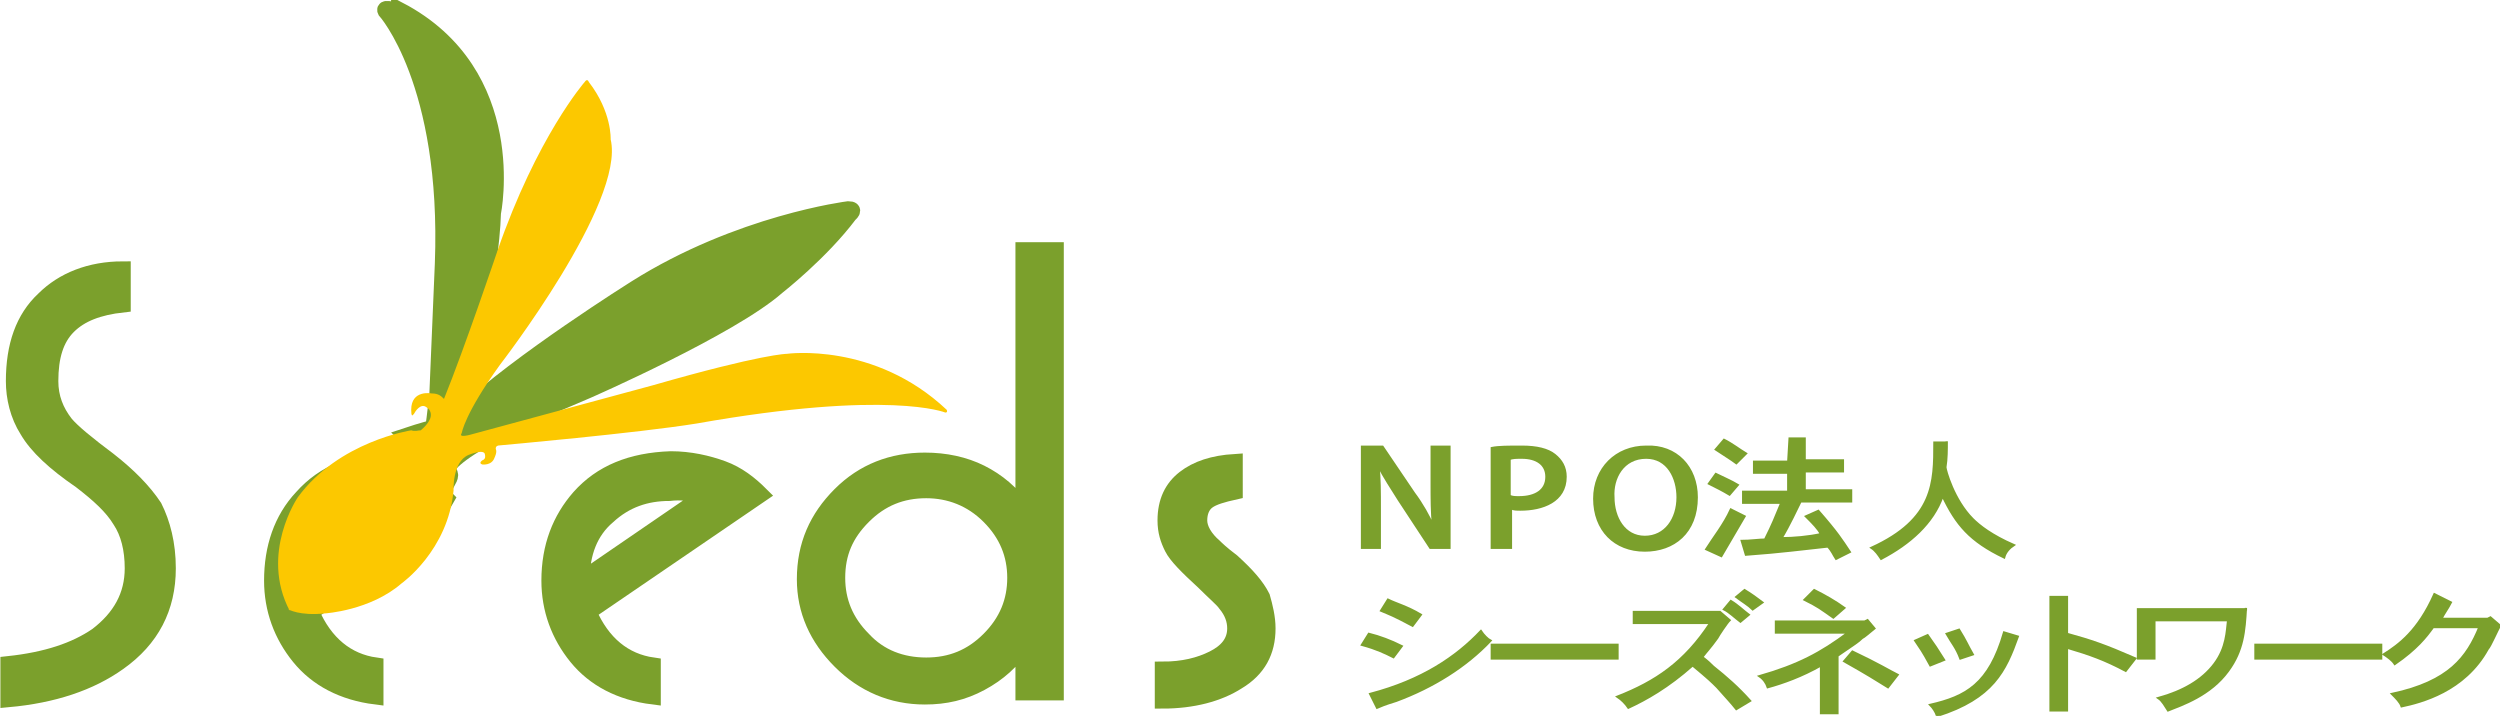 <?xml version="1.0" encoding="utf-8"?>
<!-- Generator: Adobe Illustrator 27.4.0, SVG Export Plug-In . SVG Version: 6.00 Build 0)  -->
<svg version="1.1" id="レイヤー_1" xmlns="http://www.w3.org/2000/svg" xmlns:xlink="http://www.w3.org/1999/xlink" x="0px"
	 y="0px" viewBox="0 0 183 52.4" style="enable-background:new 0 0 183 52.4;" xml:space="preserve">
<style type="text/css">
	.st0{fill-rule:evenodd;clip-rule:evenodd;fill:#7BA02C;stroke:#7BA02C;stroke-width:1.14;}
	.st1{fill:#7BA02C;stroke:#7BA02C;stroke-width:1.14;}
	.st2{fill-rule:evenodd;clip-rule:evenodd;fill:#FCC800;}
	.st3{fill:#7BA02C;stroke:#7BA02C;stroke-width:0.168;}
</style>
<path class="st0" d="M28.2,0.8c0,0,4.7,5.2,4.2,18.5l-0.4,9.5c0,0-0.2,1.9-0.3,2.5c0,0-0.8,0.2-2,0.6l3,2.9c0,0-1.7-1.2,10.3-6.2
	c0,0,10.5-4.6,13.9-7.6c0,0,3.2-2.5,5.3-5.3c0,0,0.5-0.4-0.1-0.4c0,0-8,1-15.6,5.8c0,0-8.6,5.4-12.6,9.2c0,0,2.1-10.5,2.2-14.7
	c0,0,2.1-10.2-6.9-14.9C29.2,0.9,28,0.4,28.2,0.8L28.2,0.8z"/>
<path class="st1" d="M12.3,41.6c0,2.9-1.2,5.2-3.6,6.9c-2.1,1.5-4.8,2.4-8.1,2.7v-2.6c2.8-0.3,4.9-1,6.5-2.1
	c1.7-1.3,2.6-2.9,2.6-4.9c0-1.4-0.3-2.6-0.9-3.5c-0.6-1-1.6-1.9-2.9-2.9c-1.9-1.3-3.2-2.5-3.9-3.7C1.3,30.4,1,29.1,1,27.9
	c0-2.6,0.7-4.6,2.2-6c1.4-1.4,3.4-2.2,5.8-2.2v2.6c-1.8,0.2-3.1,0.7-4,1.6c-0.9,0.9-1.3,2.2-1.3,4c0,1.2,0.4,2.2,1.1,3.1
	c0.5,0.6,1.6,1.5,3.2,2.7c1.4,1.1,2.5,2.2,3.3,3.4C11.9,38.3,12.3,39.8,12.3,41.6z"/>
<path class="st1" d="M31.2,36.3l-8.9,6.1c0-1.9,0.6-3.5,1.9-4.6c1.3-1.2,2.8-1.7,4.5-1.7C29.5,36,30.3,36.1,31.2,36.3L31.2,36.3z
	 M22.1,36.4c-1.5,1.6-2.2,3.7-2.2,6.1c0,2.1,0.7,4,2,5.6c1.3,1.6,3.2,2.6,5.6,2.9v-2.3c-2.1-0.3-3.7-1.6-4.7-3.9l8.4-5.7l1.5-2.6
	c-0.8-0.8,1-1.7-0.1-2.1c-1.1-0.4-2.4-0.7-3.8-0.7C25.9,33.7,23.7,34.6,22.1,36.4L22.1,36.4z"/>
<path class="st1" d="M51.5,36.3l-8.9,6.1c0-1.9,0.6-3.5,1.9-4.6c1.3-1.2,2.8-1.7,4.5-1.7C49.8,36,50.6,36.1,51.5,36.3z M42.4,36.4
	C41,38,40.2,40,40.2,42.5c0,2.1,0.7,4,2,5.6c1.3,1.6,3.2,2.6,5.6,2.9v-2.3c-2.1-0.3-3.7-1.6-4.7-3.9l12.6-8.6
	c-0.8-0.8-1.7-1.5-2.8-1.9c-1.1-0.4-2.4-0.7-3.8-0.7C46.2,33.7,44,34.6,42.4,36.4L42.4,36.4z"/>
<path class="st1" d="M63.2,46.8c-1.3-1.3-1.9-2.8-1.9-4.5c0-1.8,0.6-3.2,1.9-4.5c1.3-1.3,2.8-1.9,4.6-1.9c1.7,0,3.3,0.6,4.6,1.9
	c1.3,1.3,1.9,2.8,1.9,4.5s-0.6,3.2-1.9,4.5c-1.3,1.3-2.8,1.9-4.6,1.9C66,48.7,64.4,48.1,63.2,46.8z M61.5,48.4
	c1.7,1.7,3.8,2.6,6.2,2.6c1.5,0,2.8-0.3,4.1-1c1.3-0.7,2.3-1.6,3.1-2.8v3.5h2.4V18.3h-2.4v19c-0.8-1.2-1.9-2.1-3.1-2.7
	c-1.2-0.6-2.6-0.9-4.1-0.9c-2.4,0-4.5,0.8-6.2,2.5c-1.7,1.7-2.6,3.7-2.6,6.2C58.9,44.7,59.8,46.7,61.5,48.4L61.5,48.4z"/>
<path class="st1" d="M92.8,46c0,1.7-0.7,3-2.2,3.9c-1.4,0.9-3.3,1.4-5.5,1.4v-2.3c1.5,0,2.7-0.3,3.7-0.8c1-0.5,1.6-1.2,1.6-2.2
	c0-0.6-0.2-1.2-0.7-1.8c-0.2-0.3-0.8-0.8-1.6-1.6c-1.2-1.1-2-1.9-2.3-2.5c-0.3-0.6-0.5-1.2-0.5-2c0-1.4,0.5-2.4,1.4-3.1
	c0.9-0.7,2.1-1.1,3.7-1.2V36c-0.9,0.2-1.6,0.4-2,0.7c-0.4,0.3-0.6,0.8-0.6,1.4c0,0.6,0.4,1.3,1.1,1.9c0.1,0.1,0.5,0.5,1.3,1.1
	c1.1,1,1.8,1.8,2.2,2.6C92.6,44.4,92.8,45.2,92.8,46L92.8,46z"/>
<path class="st2" d="M21.1,44.6c0,0,0.8,0.5,2.7,0.3c0,0,3.3-0.2,5.6-2.2c0,0,3.4-2.4,3.8-6.8c0,0-0.1-2.1,1.1-2.6
	c0,0,1.2-0.5,1.2,0c0,0,0.1,0.3-0.2,0.4c0,0-0.3,0.2,0,0.3c0,0,0.7,0.1,0.9-0.5c0,0,0.2-0.4,0.1-0.6c0,0-0.1-0.3,0.3-0.3
	c0,0,10.1-0.9,14.4-1.6c14.1-2.5,18.2-0.8,18.2-0.8c0.2,0,0.1-0.2,0.1-0.2C64,25,57.6,25.9,57.6,25.9s-1.8,0-9.8,2.3l-13.3,3.6
	c0,0-1,0.3-0.7-0.1c0,0,0.2-1.4,2.8-5c0,0,9.2-11.9,8.1-16.5c0,0,0.1-2-1.6-4.2c0,0-0.1-0.3-0.3,0c0,0-3.5,4-6.4,12.4
	c0,0-2.4,7.1-3.9,10.8c-0.2-0.2-0.4-0.4-0.9-0.4c0,0-1.5-0.3-1.5,1.2c0,0.5,0.1,0.4,0.1,0.4s0,0,0.1-0.1c0.1-0.2,0.5-0.8,0.9-0.5
	c0.5,0.3,0.3,0.8,0.3,0.8s-0.1,0.4-0.7,0.9c-0.2,0-0.4,0.1-0.7,0c0,0-5.3,0.8-8.3,4.9c0,0-2.8,4.1-0.6,8.3"/>
<path class="st3" d="M106.1,32.7v7.4h-1.4l-2.3-3.5c-0.5-0.8-1.1-1.7-1.5-2.5h0c0.1,0.9,0.1,1.9,0.1,3.2v2.8h-1.3v-7.4h1.5l2.3,3.4
	c0.6,0.8,1.1,1.7,1.4,2.4h0c-0.1-1-0.1-2-0.1-3.1v-2.7L106.1,32.7L106.1,32.7z"/>
<path class="st3" d="M109.2,40.1v-7.3c0.5-0.1,1.2-0.1,2.2-0.1c1.1,0,1.9,0.2,2.4,0.6c0.5,0.4,0.8,0.9,0.8,1.6
	c0,1.8-1.7,2.4-3.3,2.4c-0.3,0-0.5,0-0.7-0.1v2.9H109.2L109.2,40.1z M110.5,36.3c0.2,0.1,0.4,0.1,0.7,0.1c1.2,0,2-0.5,2-1.5
	c0-0.9-0.7-1.4-1.8-1.4c-0.4,0-0.7,0-0.9,0.1V36.3z"/>
<path class="st3" d="M124.2,36.4c0,2.6-1.7,3.9-3.8,3.9c-2.2,0-3.7-1.5-3.7-3.8c0-2.2,1.6-3.8,3.8-3.8
	C122.7,32.6,124.2,34.2,124.2,36.4z M118.1,36.4c0,1.5,0.8,2.9,2.3,2.9c1.5,0,2.4-1.3,2.4-2.9c0-1.4-0.7-2.9-2.3-2.9
	C118.8,33.5,118,35,118.1,36.4L118.1,36.4z"/>
<path class="st3" d="M124.9,40.2c0.5-0.8,1.3-1.8,1.8-2.9c0.4,0.2,0.6,0.3,1,0.5c-0.4,0.7-1.3,2.2-1.7,2.9L124.9,40.2z M126.6,36.2
	c-0.5-0.3-0.9-0.5-1.5-0.8l0.5-0.7c0.6,0.3,1.1,0.5,1.6,0.8L126.6,36.2z M127.1,33.9c-0.4-0.3-0.9-0.6-1.5-1l0.6-0.7
	c0.6,0.3,1.1,0.7,1.6,1L127.1,33.9z M131,32.1h1.1v1.6h2.8v0.8h-2.8v1.4h3.4v0.8h-3.7c-0.3,0.6-0.8,1.7-1.4,2.7c0.9,0,2-0.1,2.9-0.3
	c-0.2-0.4-0.6-0.8-1.1-1.3l0.9-0.4c1.4,1.6,1.7,2.1,2.3,3l-1,0.5c-0.2-0.3-0.3-0.6-0.6-0.9c-1.9,0.2-3.3,0.4-6,0.6l-0.3-1
	c0.6,0,1.3-0.1,1.7-0.1c0.6-1.2,0.7-1.5,1.2-2.7h-2.8v-0.8h3.3v-1.4h-2.5v-0.8h2.5L131,32.1L131,32.1z"/>
<path class="st3" d="M142.5,32.3c0,0.6,0,1.3-0.1,1.9c0,0.2,0.6,2.4,2,3.8c0.5,0.5,1.4,1.2,3,1.9c-0.3,0.2-0.6,0.5-0.7,0.9
	c-2.5-1.2-3.5-2.4-4.5-4.5c-0.7,2-2.4,3.5-4.5,4.6c-0.2-0.3-0.4-0.6-0.7-0.8c4.6-2.1,4.6-4.8,4.6-7.7H142.5L142.5,32.3z"/>
<path class="st3" d="M100.2,46.4c0.8,0.2,1.6,0.5,2.4,0.9l-0.6,0.8c-0.6-0.3-1.2-0.6-2.3-0.9L100.2,46.4z M100.3,50.8
	c3.8-1,6.3-2.7,8.1-4.6c0.2,0.3,0.5,0.6,0.7,0.7c-1.8,1.9-4.2,3.4-6.9,4.4c-0.3,0.1-0.7,0.2-1.4,0.5L100.3,50.8L100.3,50.8z
	 M101.6,43.9c0.6,0.3,1.4,0.5,2.4,1.1l-0.6,0.8c-1.5-0.8-1.6-0.8-2.3-1.1L101.6,43.9z"/>
<path class="st3" d="M109.2,47.2h9.2v1h-9.2V47.2z"/>
<path class="st3" d="M125.8,44.8l0.1,0l0.7,0.6c-0.2,0.2-0.8,1.1-0.9,1.3c-0.5,0.7-0.8,1-1.1,1.4c0.4,0.3,0.6,0.5,0.8,0.7
	c1,0.8,1.8,1.5,2.7,2.5l-1,0.6c-0.4-0.5-0.6-0.7-1.4-1.6c-0.4-0.4-0.6-0.6-1.8-1.6c-1.8,1.6-3.4,2.5-4.7,3.1
	c-0.2-0.3-0.5-0.6-0.8-0.8c2.8-1.1,4.9-2.5,6.8-5.4h-5.6v-0.8L125.8,44.8L125.8,44.8z M126.7,44c0.5,0.3,0.9,0.7,1.3,1l-0.6,0.5
	c-0.4-0.3-0.8-0.7-1.2-0.9L126.7,44z M128.3,44.6c-0.3-0.3-0.8-0.6-1.2-0.9l0.6-0.5c0.5,0.3,0.9,0.6,1.3,0.9L128.3,44.6L128.3,44.6z
	"/>
<path class="st3" d="M137.2,46c-0.5,0.4-0.7,0.6-0.9,0.7c-0.3,0.3-0.5,0.4-1.8,1.3v4.2h-1.2v-3.5c-1.4,0.8-2.8,1.3-3.9,1.6
	c-0.1-0.3-0.3-0.6-0.6-0.8c2.8-0.8,4.5-1.7,6.5-3.2H130v-0.8h6.5l0.2-0.1L137.2,46L137.2,46z M134.2,45.2c-1-0.7-1.1-0.8-2.1-1.3
	l0.7-0.7c0.8,0.4,1.5,0.8,2.2,1.3L134.2,45.2z M135.6,47.7c1.9,0.9,2.7,1.4,3.3,1.7l-0.7,0.9c-0.8-0.5-1.6-1-3.2-1.9L135.6,47.7z"/>
<path class="st3" d="M141.3,48.7c-0.6-1.1-0.7-1.2-1.1-1.8l0.9-0.4c0.5,0.7,0.7,1,1.2,1.8L141.3,48.7L141.3,48.7z M147.7,46.6
	c-0.9,2.5-1.8,4.5-5.9,5.8c-0.1-0.3-0.3-0.6-0.5-0.8c2.6-0.6,4.3-1.5,5.4-5.3L147.7,46.6L147.7,46.6z M143.5,48.2
	c-0.3-0.8-0.6-1.1-1-1.8l0.9-0.3c0.5,0.8,0.6,1.1,1,1.8L143.5,48.2z"/>
<path class="st3" d="M150.1,43.7h1.2v2.7c1.8,0.5,2.7,0.8,5,1.8l-0.7,0.9c-1.5-0.8-2.6-1.2-4.3-1.7V52h-1.2L150.1,43.7L150.1,43.7z"
	/>
<path class="st3" d="M164.4,44.5c-0.1,1.7-0.2,3.1-1.3,4.6c-1.3,1.8-3.4,2.5-4.4,2.9c-0.2-0.3-0.4-0.7-0.7-0.9
	c1.8-0.5,3.2-1.3,4.1-2.5c0.9-1.2,0.9-2.4,1-3.2h-5.4v2.8h-1.2v-3.6H164.4L164.4,44.5z"/>
<path class="st3" d="M165.1,47.2h9.2v1h-9.2V47.2z"/>
<path class="st3" d="M179.4,44.1c-0.2,0.4-0.5,0.8-0.7,1.2h3.4l0.2-0.1l0.7,0.6c-0.2,0.3-0.7,1.5-0.9,1.7c-1.7,3.1-4.9,3.9-6.3,4.2
	c-0.1-0.3-0.4-0.6-0.7-0.9c4.2-0.9,5.5-2.7,6.4-4.9h-3.4c-0.5,0.7-1.2,1.6-2.8,2.7c-0.2-0.3-0.5-0.5-0.8-0.7
	c1.1-0.7,2.5-1.7,3.7-4.4L179.4,44.1L179.4,44.1z"/>
</svg>
